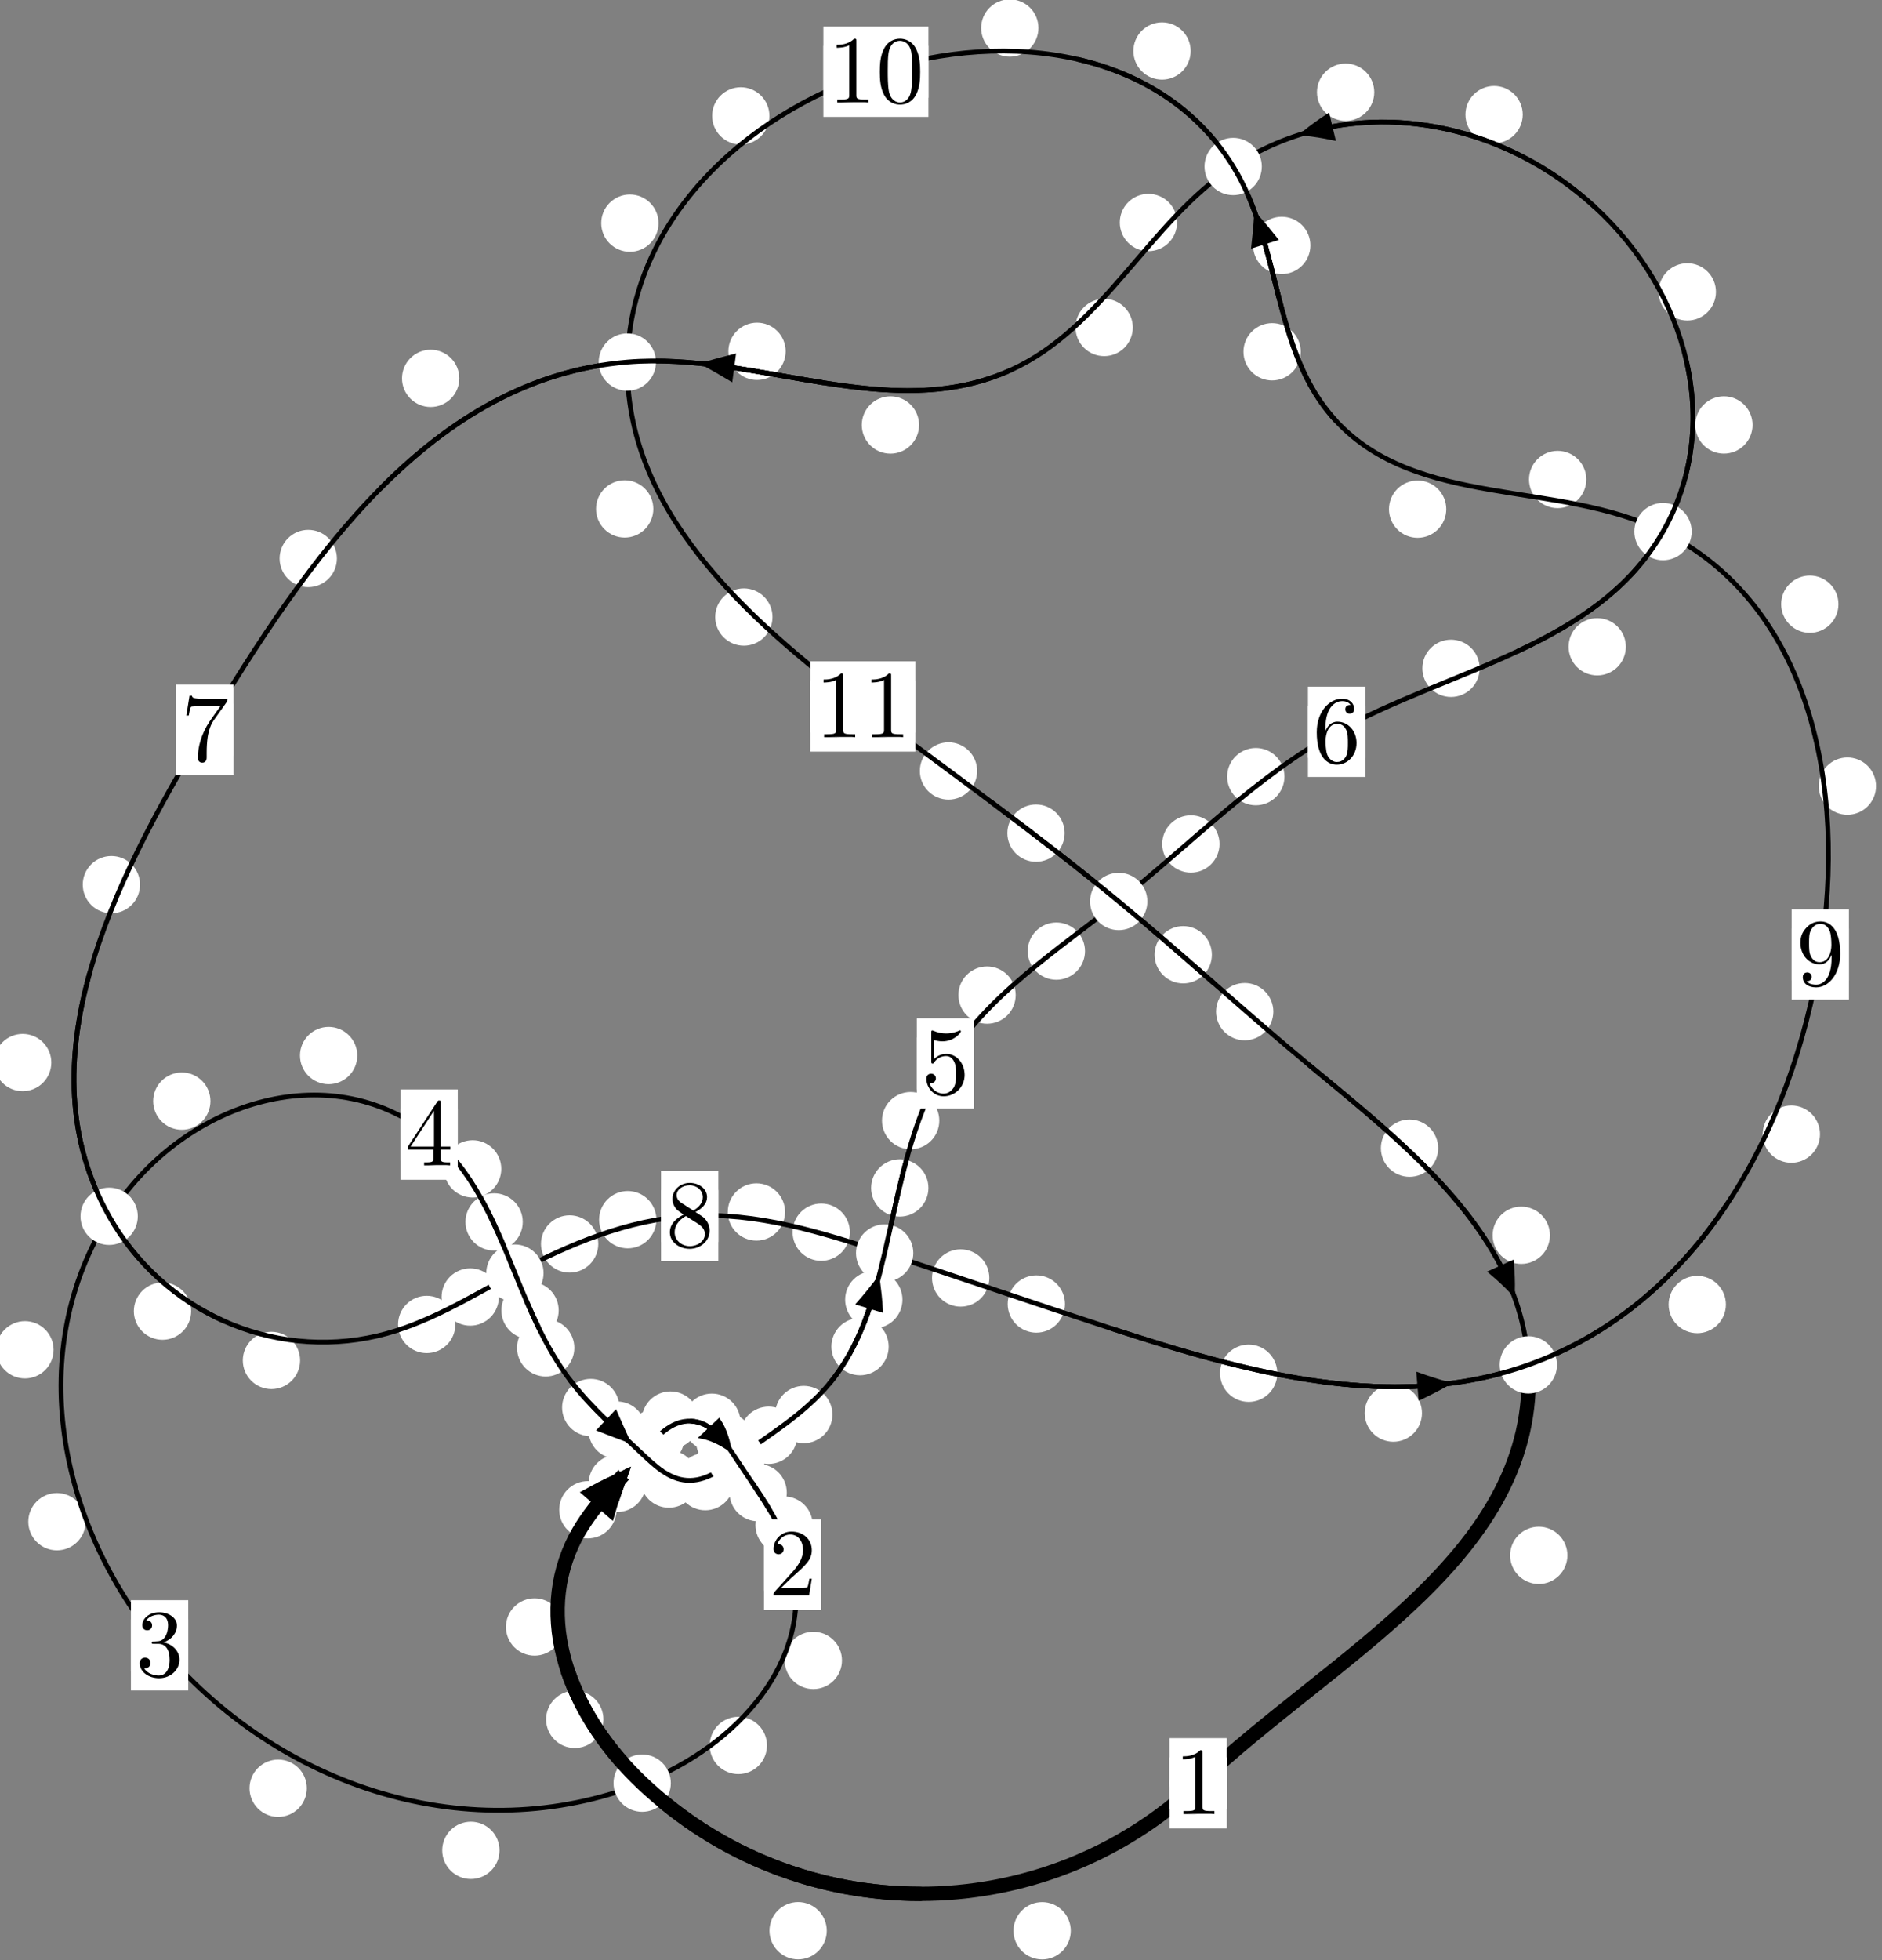 <?xml version="1.0"?>
<!-- Created by MetaPost 1.999 on 2021.07.06:0011 -->
<svg version="1.1" xmlns="http://www.w3.org/2000/svg" xmlns:xlink="http://www.w3.org/1999/xlink" width="196.356" height="204.451" viewBox="0 0 196.356 204.451">
<rect x="0" y="0" width="196.356" height="204.451" fill="#808080" stroke="none"/>
<!-- Original BoundingBox: -67.622223 -18.384003 128.733490 186.067337 -->
  <defs>
    <g transform="scale(0.01,0.01)" id="GLYPHcmr10_48">
      <path style="fill-rule: evenodd;" d="M460 -320C460 -400,455 -480,420 -554C374 -650,292 -666,250 -666C190 -666,117 -640,76 -547C44 -478,39 -400,39 -320C39 -245,43 -155,84 -79C127 2,200 22,249 22C303 22,379 1,423 -94C455 -163,460 -241,460 -320M249 -0C210 -0,151 -25,133 -121C122 -181,122 -273,122 -332C122 -396,122 -462,130 -516C149 -635,224 -644,249 -644C282 -644,348 -626,367 -527C377 -471,377 -395,377 -332C377 -257,377 -189,366 -125C351 -30,294 -0,249 -0"></path>
    </g>
    <g transform="scale(0.01,0.01)" id="GLYPHcmr10_49">
      <path style="fill-rule: evenodd;" d="M294 -640C294 -664,294 -666,271 -666C209 -602,121 -602,89 -602L89 -571C109 -571,168 -571,220 -597L220 -79C220 -43,217 -31,127 -31L95 -31L95 -0L257 -0L130 -3L217 -3L257 -3L297 -3L384 -3L419 -0L419 -31L387 -31C297 -31,294 -42,294 -79"></path>
    </g>
    <g transform="scale(0.01,0.01)" id="GLYPHcmr10_50">
      <path style="fill-rule: evenodd;" d="M127 -77L233 -180C389 -318,449 -372,449 -472C449 -586,359 -666,237 -666C124 -666,50 -574,50 -485C50 -429,100 -429,103 -429C120 -429,155 -441,155 -482C155 -508,137 -534,102 -534C94 -534,92 -534,89 -533C112 -598,166 -635,224 -635C315 -635,358 -554,358 -472C358 -392,308 -313,253 -251L61 -37C50 -26,50 -24,50 -0L421 -0L449 -174L424 -174C419 -144,412 -100,402 -85C395 -77,329 -77,307 -77"></path>
    </g>
    <g transform="scale(0.01,0.01)" id="GLYPHcmr10_51">
      <path style="fill-rule: evenodd;" d="M290 -352C372 -379,430 -449,430 -528C430 -610,342 -666,246 -666C145 -666,69 -606,69 -530C69 -497,91 -478,120 -478C151 -478,171 -500,171 -529C171 -579,124 -579,109 -579C140 -628,206 -641,242 -641C283 -641,338 -619,338 -529C338 -517,336 -459,310 -415C280 -367,246 -364,221 -363C213 -362,189 -360,182 -360C174 -359,167 -358,167 -348C167 -337,174 -337,191 -337L235 -337C317 -337,354 -269,354 -171C354 -35,285 -6,241 -6C198 -6,123 -23,88 -82C123 -77,154 -99,154 -137C154 -173,127 -193,98 -193C74 -193,42 -179,42 -135C42 -44,135 22,244 22C366 22,457 -69,457 -171C457 -253,394 -331,290 -352"></path>
    </g>
    <g transform="scale(0.01,0.01)" id="GLYPHcmr10_52">
      <path style="fill-rule: evenodd;" d="M294 -165L294 -78C294 -42,292 -31,218 -31L197 -31L197 -0L332 -0L238 -3L290 -3L332 -3L374 -3L427 -3L468 -0L468 -31L447 -31C373 -31,371 -42,371 -78L371 -165L471 -165L471 -196L371 -196L371 -651C371 -671,371 -677,355 -677C346 -677,343 -677,335 -665L28 -196L28 -165M300 -196L56 -196L300 -569"></path>
    </g>
    <g transform="scale(0.01,0.01)" id="GLYPHcmr10_53">
      <path style="fill-rule: evenodd;" d="M449 -201C449 -320,367 -420,259 -420C211 -420,168 -404,132 -369L132 -564C152 -558,185 -551,217 -551C340 -551,410 -642,410 -655C410 -661,407 -666,400 -666C399 -666,397 -666,392 -663C372 -654,323 -634,256 -634C216 -634,170 -641,123 -662C115 -665,113 -665,111 -665C101 -665,101 -657,101 -641L101 -345C101 -327,101 -319,115 -319C122 -319,124 -322,128 -328C139 -344,176 -398,257 -398C309 -398,334 -352,342 -334C358 -297,360 -258,360 -208C360 -173,360 -113,336 -71C312 -32,275 -6,229 -6C156 -6,99 -59,82 -118C85 -117,88 -116,99 -116C132 -116,149 -141,149 -165C149 -189,132 -214,99 -214C85 -214,50 -207,50 -161C50 -75,119 22,231 22C347 22,449 -74,449 -201"></path>
    </g>
    <g transform="scale(0.01,0.01)" id="GLYPHcmr10_54">
      <path style="fill-rule: evenodd;" d="M132 -328L132 -352C132 -605,256 -641,307 -641C331 -641,373 -635,395 -601C380 -601,340 -601,340 -556C340 -525,364 -510,386 -510C402 -510,432 -519,432 -558C432 -618,388 -666,305 -666C177 -666,42 -537,42 -316C42 -49,158 22,251 22C362 22,457 -72,457 -204C457 -331,368 -427,257 -427C189 -427,152 -376,132 -328M251 -6C188 -6,158 -66,152 -81C134 -128,134 -208,134 -226C134 -304,166 -404,256 -404C272 -404,318 -404,349 -342C367 -305,367 -254,367 -205C367 -157,367 -107,350 -71C320 -11,274 -6,251 -6"></path>
    </g>
    <g transform="scale(0.01,0.01)" id="GLYPHcmr10_55">
      <path style="fill-rule: evenodd;" d="M476 -609C485 -621,485 -623,485 -644L242 -644C120 -644,118 -657,114 -676L89 -676L56 -470L81 -470C84 -486,93 -549,106 -561C113 -567,191 -567,204 -567L411 -567C400 -551,321 -442,299 -409C209 -274,176 -135,176 -33C176 -23,176 22,222 22C268 22,268 -23,268 -33L268 -84C268 -139,271 -194,279 -248C283 -271,297 -357,341 -419"></path>
    </g>
    <g transform="scale(0.01,0.01)" id="GLYPHcmr10_56">
      <path style="fill-rule: evenodd;" d="M163 -457C117 -487,113 -521,113 -538C113 -599,178 -641,249 -641C322 -641,386 -589,386 -517C386 -460,347 -412,287 -377M309 -362C381 -399,430 -451,430 -517C430 -609,341 -666,250 -666C150 -666,69 -592,69 -499C69 -481,71 -436,113 -389C124 -377,161 -352,186 -335C128 -306,42 -250,42 -151C42 -45,144 22,249 22C362 22,457 -61,457 -168C457 -204,446 -249,408 -291C389 -312,373 -322,309 -362M209 -320L332 -242C360 -223,407 -193,407 -132C407 -58,332 -6,250 -6C164 -6,92 -68,92 -151C92 -209,124 -273,209 -320"></path>
    </g>
    <g transform="scale(0.01,0.01)" id="GLYPHcmr10_57">
      <path style="fill-rule: evenodd;" d="M367 -318L367 -286C367 -52,263 -6,205 -6C188 -6,134 -8,107 -42C151 -42,159 -71,159 -88C159 -119,135 -134,113 -134C97 -134,67 -125,67 -86C67 -19,121 22,206 22C335 22,457 -114,457 -329C457 -598,342 -666,253 -666C198 -666,149 -648,106 -603C65 -558,42 -516,42 -441C42 -316,130 -218,242 -218C303 -218,344 -260,367 -318M243 -241C227 -241,181 -241,150 -304C132 -341,132 -391,132 -440C132 -494,132 -541,153 -578C180 -628,218 -641,253 -641C299 -641,332 -607,349 -562C361 -530,365 -467,365 -421C365 -338,331 -241,243 -241"></path>
    </g>
  </defs>
  <path d="M111.718 201.395C111.718 200.603,111.403 199.842,110.842 199.282C110.282 198.721,109.522 198.407,108.729 198.407C107.936 198.407,107.176 198.721,106.616 199.282C106.055 199.842,105.74 200.603,105.74 201.395C105.74 202.188,106.055 202.948,106.616 203.509C107.176 204.069,107.936 204.384,108.729 204.384C109.522 204.384,110.282 204.069,110.842 203.509C111.403 202.948,111.718 202.188,111.718 201.395Z" style="fill: rgb(100%,100%,100%);stroke: none;"></path>
  <path d="M127.995 186.012C127.995 185.219,127.68 184.459,127.12 183.898C126.559 183.338,125.799 183.023,125.006 183.023C124.214 183.023,123.453 183.338,122.893 183.898C122.332 184.459,122.018 185.219,122.018 186.012C122.018 186.804,122.332 187.565,122.893 188.125C123.453 188.686,124.214 189,125.006 189C125.799 189,126.559 188.686,127.12 188.125C127.68 187.565,127.995 186.804,127.995 186.012Z" style="fill: rgb(100%,100%,100%);stroke: none;"></path>
  <path d="M62.955 179.347C62.955 178.554,62.64 177.794,62.079 177.234C61.519 176.673,60.759 176.358,59.966 176.358C59.173 176.358,58.413 176.673,57.853 177.234C57.292 177.794,56.977 178.554,56.977 179.347C56.977 180.14,57.292 180.9,57.853 181.46C58.413 182.021,59.173 182.336,59.966 182.336C60.759 182.336,61.519 182.021,62.079 181.46C62.64 180.9,62.955 180.14,62.955 179.347Z" style="fill: rgb(100%,100%,100%);stroke: none;"></path>
  <path d="M86.26 201.39C86.26 200.597,85.945 199.837,85.384 199.277C84.824 198.716,84.064 198.401,83.271 198.401C82.478 198.401,81.718 198.716,81.158 199.277C80.597 199.837,80.282 200.597,80.282 201.39C80.282 202.183,80.597 202.943,81.158 203.503C81.718 204.064,82.478 204.379,83.271 204.379C84.064 204.379,84.824 204.064,85.384 203.503C85.945 202.943,86.26 202.183,86.26 201.39Z" style="fill: rgb(100%,100%,100%);stroke: none;"></path>
  <path d="M64.323 157.482C64.323 156.689,64.008 155.929,63.447 155.368C62.887 154.808,62.127 154.493,61.334 154.493C60.541 154.493,59.781 154.808,59.221 155.368C58.66 155.929,58.345 156.689,58.345 157.482C58.345 158.274,58.66 159.035,59.221 159.595C59.781 160.156,60.541 160.47,61.334 160.47C62.127 160.47,62.887 160.156,63.447 159.595C64.008 159.035,64.323 158.274,64.323 157.482Z" style="fill: rgb(100%,100%,100%);stroke: none;"></path>
  <path d="M58.763 169.709C58.763 168.916,58.448 168.156,57.888 167.596C57.327 167.035,56.567 166.72,55.775 166.72C54.982 166.72,54.222 167.035,53.661 167.596C53.101 168.156,52.786 168.916,52.786 169.709C52.786 170.502,53.101 171.262,53.661 171.822C54.222 172.383,54.982 172.698,55.775 172.698C56.567 172.698,57.327 172.383,57.888 171.822C58.448 171.262,58.763 170.502,58.763 169.709Z" style="fill: rgb(100%,100%,100%);stroke: none;"></path>
  <path d="M71.4 149.972C71.4 149.179,71.085 148.419,70.524 147.858C69.964 147.298,69.204 146.983,68.411 146.983C67.618 146.983,66.858 147.298,66.298 147.858C65.737 148.419,65.422 149.179,65.422 149.972C65.422 150.764,65.737 151.524,66.298 152.085C66.858 152.645,67.618 152.96,68.411 152.96C69.204 152.96,69.964 152.645,70.524 152.085C71.085 151.524,71.4 150.764,71.4 149.972Z" style="fill: rgb(100%,100%,100%);stroke: none;"></path>
  <path d="M67.396 154.726C67.396 153.934,67.081 153.173,66.52 152.613C65.96 152.052,65.2 151.737,64.407 151.737C63.614 151.737,62.854 152.052,62.294 152.613C61.733 153.173,61.418 153.934,61.418 154.726C61.418 155.519,61.733 156.279,62.294 156.84C62.854 157.4,63.614 157.715,64.407 157.715C65.2 157.715,65.96 157.4,66.52 156.84C67.081 156.279,67.396 155.519,67.396 154.726Z" style="fill: rgb(100%,100%,100%);stroke: none;"></path>
  <path d="M77.259 148.351C77.259 147.559,76.944 146.799,76.383 146.238C75.823 145.678,75.062 145.363,74.27 145.363C73.477 145.363,72.717 145.678,72.156 146.238C71.596 146.799,71.281 147.559,71.281 148.351C71.281 149.144,71.596 149.904,72.156 150.465C72.717 151.025,73.477 151.34,74.27 151.34C75.062 151.34,75.823 151.025,76.383 150.465C76.944 149.904,77.259 149.144,77.259 148.351Z" style="fill: rgb(100%,100%,100%);stroke: none;"></path>
  <path d="M72.94 148.126C72.94 147.333,72.625 146.573,72.065 146.012C71.504 145.452,70.744 145.137,69.951 145.137C69.159 145.137,68.399 145.452,67.838 146.012C67.278 146.573,66.963 147.333,66.963 148.126C66.963 148.918,67.278 149.678,67.838 150.239C68.399 150.799,69.159 151.114,69.951 151.114C70.744 151.114,71.504 150.799,72.065 150.239C72.625 149.678,72.94 148.918,72.94 148.126Z" style="fill: rgb(100%,100%,100%);stroke: none;"></path>
  <path d="M82.089 155.698C82.089 154.905,81.774 154.145,81.214 153.584C80.653 153.024,79.893 152.709,79.1 152.709C78.308 152.709,77.547 153.024,76.987 153.584C76.426 154.145,76.112 154.905,76.112 155.698C76.112 156.49,76.426 157.251,76.987 157.811C77.547 158.372,78.308 158.686,79.1 158.686C79.893 158.686,80.653 158.372,81.214 157.811C81.774 157.251,82.089 156.49,82.089 155.698Z" style="fill: rgb(100%,100%,100%);stroke: none;"></path>
  <path d="M78.602 150.336C78.602 149.543,78.287 148.783,77.727 148.223C77.166 147.662,76.406 147.347,75.613 147.347C74.821 147.347,74.061 147.662,73.5 148.223C72.94 148.783,72.625 149.543,72.625 150.336C72.625 151.129,72.94 151.889,73.5 152.449C74.061 153.01,74.821 153.325,75.613 153.325C76.406 153.325,77.166 153.01,77.727 152.449C78.287 151.889,78.602 151.129,78.602 150.336Z" style="fill: rgb(100%,100%,100%);stroke: none;"></path>
  <path d="M87.846 173.196C87.846 172.404,87.531 171.643,86.971 171.083C86.41 170.522,85.65 170.208,84.857 170.208C84.065 170.208,83.304 170.522,82.744 171.083C82.183 171.643,81.869 172.404,81.869 173.196C81.869 173.989,82.183 174.749,82.744 175.31C83.304 175.87,84.065 176.185,84.857 176.185C85.65 176.185,86.41 175.87,86.971 175.31C87.531 174.749,87.846 173.989,87.846 173.196Z" style="fill: rgb(100%,100%,100%);stroke: none;"></path>
  <path d="M84.796 159.08C84.796 158.288,84.481 157.527,83.921 156.967C83.36 156.407,82.6 156.092,81.808 156.092C81.015 156.092,80.255 156.407,79.694 156.967C79.134 157.527,78.819 158.288,78.819 159.08C78.819 159.873,79.134 160.633,79.694 161.194C80.255 161.754,81.015 162.069,81.808 162.069C82.6 162.069,83.36 161.754,83.921 161.194C84.481 160.633,84.796 159.873,84.796 159.08Z" style="fill: rgb(100%,100%,100%);stroke: none;"></path>
  <path d="M52.117 193.009C52.117 192.216,51.802 191.456,51.241 190.895C50.681 190.335,49.921 190.02,49.128 190.02C48.335 190.02,47.575 190.335,47.014 190.895C46.454 191.456,46.139 192.216,46.139 193.009C46.139 193.801,46.454 194.561,47.014 195.122C47.575 195.682,48.335 195.997,49.128 195.997C49.921 195.997,50.681 195.682,51.241 195.122C51.802 194.561,52.117 193.801,52.117 193.009Z" style="fill: rgb(100%,100%,100%);stroke: none;"></path>
  <path d="M80.023 182.065C80.023 181.273,79.708 180.512,79.147 179.952C78.587 179.391,77.826 179.077,77.034 179.077C76.241 179.077,75.481 179.391,74.92 179.952C74.36 180.512,74.045 181.273,74.045 182.065C74.045 182.858,74.36 183.618,74.92 184.179C75.481 184.739,76.241 185.054,77.034 185.054C77.826 185.054,78.587 184.739,79.147 184.179C79.708 183.618,80.023 182.858,80.023 182.065Z" style="fill: rgb(100%,100%,100%);stroke: none;"></path>
  <path d="M8.932 158.727C8.932 157.934,8.617 157.174,8.056 156.614C7.496 156.053,6.736 155.738,5.943 155.738C5.15 155.738,4.39 156.053,3.83 156.614C3.269 157.174,2.954 157.934,2.954 158.727C2.954 159.52,3.269 160.28,3.83 160.84C4.39 161.401,5.15 161.716,5.943 161.716C6.736 161.716,7.496 161.401,8.056 160.84C8.617 160.28,8.932 159.52,8.932 158.727Z" style="fill: rgb(100%,100%,100%);stroke: none;"></path>
  <path d="M32.011 186.53C32.011 185.738,31.696 184.977,31.135 184.417C30.575 183.857,29.815 183.542,29.022 183.542C28.229 183.542,27.469 183.857,26.909 184.417C26.348 184.977,26.033 185.738,26.033 186.53C26.033 187.323,26.348 188.083,26.909 188.644C27.469 189.204,28.229 189.519,29.022 189.519C29.815 189.519,30.575 189.204,31.135 188.644C31.696 188.083,32.011 187.323,32.011 186.53Z" style="fill: rgb(100%,100%,100%);stroke: none;"></path>
  <path d="M21.957 114.858C21.957 114.065,21.642 113.305,21.082 112.745C20.521 112.184,19.761 111.869,18.968 111.869C18.176 111.869,17.415 112.184,16.855 112.745C16.294 113.305,15.98 114.065,15.98 114.858C15.98 115.651,16.294 116.411,16.855 116.971C17.415 117.532,18.176 117.847,18.968 117.847C19.761 117.847,20.521 117.532,21.082 116.971C21.642 116.411,21.957 115.651,21.957 114.858Z" style="fill: rgb(100%,100%,100%);stroke: none;"></path>
  <path d="M5.591 140.795C5.591 140.002,5.276 139.242,4.715 138.681C4.155 138.121,3.395 137.806,2.602 137.806C1.809 137.806,1.049 138.121,0.489 138.681C-0.072 139.242,-0.387 140.002,-0.387 140.795C-0.387 141.587,-0.072 142.347,0.489 142.908C1.049 143.468,1.809 143.783,2.602 143.783C3.395 143.783,4.155 143.468,4.715 142.908C5.276 142.347,5.591 141.587,5.591 140.795Z" style="fill: rgb(100%,100%,100%);stroke: none;"></path>
  <path d="M52.302 121.924C52.302 121.132,51.987 120.371,51.427 119.811C50.867 119.25,50.106 118.935,49.314 118.935C48.521 118.935,47.761 119.25,47.2 119.811C46.64 120.371,46.325 121.132,46.325 121.924C46.325 122.717,46.64 123.477,47.2 124.038C47.761 124.598,48.521 124.913,49.314 124.913C50.106 124.913,50.867 124.598,51.427 124.038C51.987 123.477,52.302 122.717,52.302 121.924Z" style="fill: rgb(100%,100%,100%);stroke: none;"></path>
  <path d="M37.276 110.104C37.276 109.311,36.961 108.551,36.4 107.991C35.84 107.43,35.079 107.115,34.287 107.115C33.494 107.115,32.734 107.43,32.173 107.991C31.613 108.551,31.298 109.311,31.298 110.104C31.298 110.897,31.613 111.657,32.173 112.217C32.734 112.778,33.494 113.093,34.287 113.093C35.079 113.093,35.84 112.778,36.4 112.217C36.961 111.657,37.276 110.897,37.276 110.104Z" style="fill: rgb(100%,100%,100%);stroke: none;"></path>
  <path d="M58.29 136.689C58.29 135.897,57.975 135.136,57.415 134.576C56.854 134.015,56.094 133.701,55.302 133.701C54.509 133.701,53.749 134.015,53.188 134.576C52.628 135.136,52.313 135.897,52.313 136.689C52.313 137.482,52.628 138.242,53.188 138.803C53.749 139.363,54.509 139.678,55.302 139.678C56.094 139.678,56.854 139.363,57.415 138.803C57.975 138.242,58.29 137.482,58.29 136.689Z" style="fill: rgb(100%,100%,100%);stroke: none;"></path>
  <path d="M54.541 127.458C54.541 126.665,54.226 125.905,53.665 125.345C53.105 124.784,52.345 124.469,51.552 124.469C50.759 124.469,49.999 124.784,49.439 125.345C48.878 125.905,48.563 126.665,48.563 127.458C48.563 128.251,48.878 129.011,49.439 129.571C49.999 130.132,50.759 130.447,51.552 130.447C52.345 130.447,53.105 130.132,53.665 129.571C54.226 129.011,54.541 128.251,54.541 127.458Z" style="fill: rgb(100%,100%,100%);stroke: none;"></path>
  <path d="M64.623 146.819C64.623 146.027,64.308 145.266,63.747 144.706C63.187 144.145,62.427 143.83,61.634 143.83C60.841 143.83,60.081 144.145,59.521 144.706C58.96 145.266,58.645 146.027,58.645 146.819C58.645 147.612,58.96 148.372,59.521 148.933C60.081 149.493,60.841 149.808,61.634 149.808C62.427 149.808,63.187 149.493,63.747 148.933C64.308 148.372,64.623 147.612,64.623 146.819Z" style="fill: rgb(100%,100%,100%);stroke: none;"></path>
  <path d="M59.921 140.593C59.921 139.801,59.606 139.041,59.046 138.48C58.485 137.92,57.725 137.605,56.933 137.605C56.14 137.605,55.38 137.92,54.819 138.48C54.259 139.041,53.944 139.801,53.944 140.593C53.944 141.386,54.259 142.146,54.819 142.707C55.38 143.267,56.14 143.582,56.933 143.582C57.725 143.582,58.485 143.267,59.046 142.707C59.606 142.146,59.921 141.386,59.921 140.593Z" style="fill: rgb(100%,100%,100%);stroke: none;"></path>
  <path d="M71.342 152.927C71.342 152.135,71.028 151.375,70.467 150.814C69.907 150.254,69.146 149.939,68.354 149.939C67.561 149.939,66.801 150.254,66.24 150.814C65.68 151.375,65.365 152.135,65.365 152.927C65.365 153.72,65.68 154.48,66.24 155.041C66.801 155.601,67.561 155.916,68.354 155.916C69.146 155.916,69.907 155.601,70.467 155.041C71.028 154.48,71.342 153.72,71.342 152.927Z" style="fill: rgb(100%,100%,100%);stroke: none;"></path>
  <path d="M67.374 149.174C67.374 148.382,67.06 147.622,66.499 147.061C65.939 146.501,65.178 146.186,64.386 146.186C63.593 146.186,62.833 146.501,62.272 147.061C61.712 147.622,61.397 148.382,61.397 149.174C61.397 149.967,61.712 150.727,62.272 151.288C62.833 151.848,63.593 152.163,64.386 152.163C65.178 152.163,65.939 151.848,66.499 151.288C67.06 150.727,67.374 149.967,67.374 149.174Z" style="fill: rgb(100%,100%,100%);stroke: none;"></path>
  <path d="M76.573 154.548C76.573 153.755,76.258 152.995,75.697 152.434C75.137 151.874,74.377 151.559,73.584 151.559C72.791 151.559,72.031 151.874,71.471 152.434C70.91 152.995,70.595 153.755,70.595 154.548C70.595 155.34,70.91 156.1,71.471 156.661C72.031 157.221,72.791 157.536,73.584 157.536C74.377 157.536,75.137 157.221,75.697 156.661C76.258 156.1,76.573 155.34,76.573 154.548Z" style="fill: rgb(100%,100%,100%);stroke: none;"></path>
  <path d="M72.776 154.282C72.776 153.489,72.461 152.729,71.901 152.169C71.34 151.608,70.58 151.293,69.788 151.293C68.995 151.293,68.235 151.608,67.674 152.169C67.114 152.729,66.799 153.489,66.799 154.282C66.799 155.075,67.114 155.835,67.674 156.395C68.235 156.956,68.995 157.271,69.788 157.271C70.58 157.271,71.34 156.956,71.901 156.395C72.461 155.835,72.776 155.075,72.776 154.282Z" style="fill: rgb(100%,100%,100%);stroke: none;"></path>
  <path d="M83.183 149.711C83.183 148.919,82.868 148.158,82.307 147.598C81.747 147.037,80.987 146.723,80.194 146.723C79.401 146.723,78.641 147.037,78.081 147.598C77.52 148.158,77.205 148.919,77.205 149.711C77.205 150.504,77.52 151.264,78.081 151.825C78.641 152.385,79.401 152.7,80.194 152.7C80.987 152.7,81.747 152.385,82.307 151.825C82.868 151.264,83.183 150.504,83.183 149.711Z" style="fill: rgb(100%,100%,100%);stroke: none;"></path>
  <path d="M78.224 153.31C78.224 152.518,77.909 151.758,77.349 151.197C76.788 150.637,76.028 150.322,75.235 150.322C74.443 150.322,73.682 150.637,73.122 151.197C72.562 151.758,72.247 152.518,72.247 153.31C72.247 154.103,72.562 154.863,73.122 155.424C73.682 155.984,74.443 156.299,75.235 156.299C76.028 156.299,76.788 155.984,77.349 155.424C77.909 154.863,78.224 154.103,78.224 153.31Z" style="fill: rgb(100%,100%,100%);stroke: none;"></path>
  <path d="M92.719 140.465C92.719 139.672,92.404 138.912,91.844 138.352C91.284 137.791,90.523 137.476,89.731 137.476C88.938 137.476,88.178 137.791,87.617 138.352C87.057 138.912,86.742 139.672,86.742 140.465C86.742 141.258,87.057 142.018,87.617 142.578C88.178 143.139,88.938 143.454,89.731 143.454C90.523 143.454,91.284 143.139,91.844 142.578C92.404 142.018,92.719 141.258,92.719 140.465Z" style="fill: rgb(100%,100%,100%);stroke: none;"></path>
  <path d="M86.85 147.547C86.85 146.754,86.535 145.994,85.974 145.434C85.414 144.873,84.654 144.558,83.861 144.558C83.068 144.558,82.308 144.873,81.748 145.434C81.187 145.994,80.872 146.754,80.872 147.547C80.872 148.34,81.187 149.1,81.748 149.66C82.308 150.221,83.068 150.536,83.861 150.536C84.654 150.536,85.414 150.221,85.974 149.66C86.535 149.1,86.85 148.34,86.85 147.547Z" style="fill: rgb(100%,100%,100%);stroke: none;"></path>
  <path d="M96.865 123.913C96.865 123.12,96.55 122.36,95.99 121.8C95.429 121.239,94.669 120.924,93.877 120.924C93.084 120.924,92.324 121.239,91.763 121.8C91.203 122.36,90.888 123.12,90.888 123.913C90.888 124.706,91.203 125.466,91.763 126.026C92.324 126.587,93.084 126.902,93.877 126.902C94.669 126.902,95.429 126.587,95.99 126.026C96.55 125.466,96.865 124.706,96.865 123.913Z" style="fill: rgb(100%,100%,100%);stroke: none;"></path>
  <path d="M94.155 135.566C94.155 134.773,93.84 134.013,93.28 133.453C92.719 132.892,91.959 132.577,91.166 132.577C90.374 132.577,89.613 132.892,89.053 133.453C88.492 134.013,88.178 134.773,88.178 135.566C88.178 136.359,88.492 137.119,89.053 137.679C89.613 138.24,90.374 138.555,91.166 138.555C91.959 138.555,92.719 138.24,93.28 137.679C93.84 137.119,94.155 136.359,94.155 135.566Z" style="fill: rgb(100%,100%,100%);stroke: none;"></path>
  <path d="M105.971 103.798C105.971 103.006,105.656 102.246,105.096 101.685C104.535 101.125,103.775 100.81,102.982 100.81C102.19 100.81,101.43 101.125,100.869 101.685C100.309 102.246,99.994 103.006,99.994 103.798C99.994 104.591,100.309 105.351,100.869 105.912C101.43 106.472,102.19 106.787,102.982 106.787C103.775 106.787,104.535 106.472,105.096 105.912C105.656 105.351,105.971 104.591,105.971 103.798Z" style="fill: rgb(100%,100%,100%);stroke: none;"></path>
  <path d="M98 116.892C98 116.1,97.685 115.34,97.125 114.779C96.564 114.219,95.804 113.904,95.011 113.904C94.219 113.904,93.458 114.219,92.898 114.779C92.337 115.34,92.023 116.1,92.023 116.892C92.023 117.685,92.337 118.445,92.898 119.006C93.458 119.566,94.219 119.881,95.011 119.881C95.804 119.881,96.564 119.566,97.125 119.006C97.685 118.445,98 117.685,98 116.892Z" style="fill: rgb(100%,100%,100%);stroke: none;"></path>
  <path d="M127.237 88.034C127.237 87.241,126.922 86.481,126.361 85.92C125.801 85.36,125.041 85.045,124.248 85.045C123.455 85.045,122.695 85.36,122.135 85.92C121.574 86.481,121.259 87.241,121.259 88.034C121.259 88.826,121.574 89.586,122.135 90.147C122.695 90.707,123.455 91.022,124.248 91.022C125.041 91.022,125.801 90.707,126.361 90.147C126.922 89.586,127.237 88.826,127.237 88.034Z" style="fill: rgb(100%,100%,100%);stroke: none;"></path>
  <path d="M113.202 99.211C113.202 98.419,112.887 97.659,112.326 97.098C111.766 96.538,111.006 96.223,110.213 96.223C109.42 96.223,108.66 96.538,108.1 97.098C107.539 97.659,107.224 98.419,107.224 99.211C107.224 100.004,107.539 100.764,108.1 101.325C108.66 101.885,109.42 102.2,110.213 102.2C111.006 102.2,111.766 101.885,112.326 101.325C112.887 100.764,113.202 100.004,113.202 99.211Z" style="fill: rgb(100%,100%,100%);stroke: none;"></path>
  <path d="M154.377 69.713C154.377 68.92,154.062 68.16,153.502 67.6C152.941 67.039,152.181 66.724,151.388 66.724C150.596 66.724,149.835 67.039,149.275 67.6C148.714 68.16,148.4 68.92,148.4 69.713C148.4 70.506,148.714 71.266,149.275 71.826C149.835 72.387,150.596 72.702,151.388 72.702C152.181 72.702,152.941 72.387,153.502 71.826C154.062 71.266,154.377 70.506,154.377 69.713Z" style="fill: rgb(100%,100%,100%);stroke: none;"></path>
  <path d="M134.012 81.01C134.012 80.217,133.697 79.457,133.137 78.896C132.576 78.336,131.816 78.021,131.024 78.021C130.231 78.021,129.471 78.336,128.91 78.896C128.35 79.457,128.035 80.217,128.035 81.01C128.035 81.802,128.35 82.562,128.91 83.123C129.471 83.683,130.231 83.998,131.024 83.998C131.816 83.998,132.576 83.683,133.137 83.123C133.697 82.562,134.012 81.802,134.012 81.01Z" style="fill: rgb(100%,100%,100%);stroke: none;"></path>
  <path d="M182.85 44.327C182.85 43.534,182.535 42.774,181.975 42.214C181.414 41.653,180.654 41.338,179.861 41.338C179.069 41.338,178.308 41.653,177.748 42.214C177.188 42.774,176.873 43.534,176.873 44.327C176.873 45.12,177.188 45.88,177.748 46.44C178.308 47.001,179.069 47.316,179.861 47.316C180.654 47.316,181.414 47.001,181.975 46.44C182.535 45.88,182.85 45.12,182.85 44.327Z" style="fill: rgb(100%,100%,100%);stroke: none;"></path>
  <path d="M169.633 67.466C169.633 66.673,169.318 65.913,168.758 65.352C168.197 64.792,167.437 64.477,166.644 64.477C165.852 64.477,165.091 64.792,164.531 65.352C163.97 65.913,163.656 66.673,163.656 67.466C163.656 68.258,163.97 69.018,164.531 69.579C165.091 70.139,165.852 70.454,166.644 70.454C167.437 70.454,168.197 70.139,168.758 69.579C169.318 69.018,169.633 68.258,169.633 67.466Z" style="fill: rgb(100%,100%,100%);stroke: none;"></path>
  <path d="M158.872 11.957C158.872 11.164,158.557 10.404,157.996 9.843C157.436 9.283,156.676 8.968,155.883 8.968C155.09 8.968,154.33 9.283,153.77 9.843C153.209 10.404,152.894 11.164,152.894 11.957C152.894 12.749,153.209 13.51,153.77 14.07C154.33 14.63,155.09 14.945,155.883 14.945C156.676 14.945,157.436 14.63,157.996 14.07C158.557 13.51,158.872 12.749,158.872 11.957Z" style="fill: rgb(100%,100%,100%);stroke: none;"></path>
  <path d="M179.032 30.444C179.032 29.652,178.717 28.892,178.156 28.331C177.596 27.771,176.836 27.456,176.043 27.456C175.25 27.456,174.49 27.771,173.93 28.331C173.369 28.892,173.054 29.652,173.054 30.444C173.054 31.237,173.369 31.997,173.93 32.558C174.49 33.118,175.25 33.433,176.043 33.433C176.836 33.433,177.596 33.118,178.156 32.558C178.717 31.997,179.032 31.237,179.032 30.444Z" style="fill: rgb(100%,100%,100%);stroke: none;"></path>
  <path d="M122.808 23.211C122.808 22.418,122.493 21.658,121.933 21.097C121.372 20.537,120.612 20.222,119.819 20.222C119.027 20.222,118.267 20.537,117.706 21.097C117.146 21.658,116.831 22.418,116.831 23.211C116.831 24.003,117.146 24.763,117.706 25.324C118.267 25.884,119.027 26.199,119.819 26.199C120.612 26.199,121.372 25.884,121.933 25.324C122.493 24.763,122.808 24.003,122.808 23.211Z" style="fill: rgb(100%,100%,100%);stroke: none;"></path>
  <path d="M143.381 9.619C143.381 8.826,143.066 8.066,142.506 7.505C141.945 6.945,141.185 6.63,140.392 6.63C139.6 6.63,138.84 6.945,138.279 7.505C137.719 8.066,137.404 8.826,137.404 9.619C137.404 10.411,137.719 11.172,138.279 11.732C138.84 12.293,139.6 12.608,140.392 12.608C141.185 12.608,141.945 12.293,142.506 11.732C143.066 11.172,143.381 10.411,143.381 9.619Z" style="fill: rgb(100%,100%,100%);stroke: none;"></path>
  <path d="M95.891 44.329C95.891 43.537,95.576 42.776,95.015 42.216C94.455 41.655,93.695 41.341,92.902 41.341C92.109 41.341,91.349 41.655,90.789 42.216C90.228 42.776,89.913 43.537,89.913 44.329C89.913 45.122,90.228 45.882,90.789 46.443C91.349 47.003,92.109 47.318,92.902 47.318C93.695 47.318,94.455 47.003,95.015 46.443C95.576 45.882,95.891 45.122,95.891 44.329Z" style="fill: rgb(100%,100%,100%);stroke: none;"></path>
  <path d="M118.19 34.158C118.19 33.365,117.875 32.605,117.315 32.044C116.754 31.484,115.994 31.169,115.201 31.169C114.409 31.169,113.648 31.484,113.088 32.044C112.527 32.605,112.213 33.365,112.213 34.158C112.213 34.95,112.527 35.71,113.088 36.271C113.648 36.831,114.409 37.146,115.201 37.146C115.994 37.146,116.754 36.831,117.315 36.271C117.875 35.71,118.19 34.95,118.19 34.158Z" style="fill: rgb(100%,100%,100%);stroke: none;"></path>
  <path d="M47.921 39.467C47.921 38.674,47.606 37.914,47.045 37.353C46.485 36.793,45.725 36.478,44.932 36.478C44.139 36.478,43.379 36.793,42.819 37.353C42.258 37.914,41.943 38.674,41.943 39.467C41.943 40.259,42.258 41.02,42.819 41.58C43.379 42.141,44.139 42.455,44.932 42.455C45.725 42.455,46.485 42.141,47.045 41.58C47.606 41.02,47.921 40.259,47.921 39.467Z" style="fill: rgb(100%,100%,100%);stroke: none;"></path>
  <path d="M81.972 36.646C81.972 35.853,81.657 35.093,81.096 34.532C80.536 33.972,79.776 33.657,78.983 33.657C78.19 33.657,77.43 33.972,76.87 34.532C76.309 35.093,75.994 35.853,75.994 36.646C75.994 37.438,76.309 38.199,76.87 38.759C77.43 39.32,78.19 39.635,78.983 39.635C79.776 39.635,80.536 39.32,81.096 38.759C81.657 38.199,81.972 37.438,81.972 36.646Z" style="fill: rgb(100%,100%,100%);stroke: none;"></path>
  <path d="M14.612 92.277C14.612 91.484,14.297 90.724,13.736 90.163C13.176 89.603,12.416 89.288,11.623 89.288C10.83 89.288,10.07 89.603,9.51 90.163C8.949 90.724,8.634 91.484,8.634 92.277C8.634 93.069,8.949 93.83,9.51 94.39C10.07 94.951,10.83 95.265,11.623 95.265C12.416 95.265,13.176 94.951,13.736 94.39C14.297 93.83,14.612 93.069,14.612 92.277Z" style="fill: rgb(100%,100%,100%);stroke: none;"></path>
  <path d="M35.149 58.256C35.149 57.464,34.834 56.703,34.273 56.143C33.713 55.582,32.953 55.267,32.16 55.267C31.367 55.267,30.607 55.582,30.047 56.143C29.486 56.703,29.171 57.464,29.171 58.256C29.171 59.049,29.486 59.809,30.047 60.37C30.607 60.93,31.367 61.245,32.16 61.245C32.953 61.245,33.713 60.93,34.273 60.37C34.834 59.809,35.149 59.049,35.149 58.256Z" style="fill: rgb(100%,100%,100%);stroke: none;"></path>
  <path d="M19.943 136.764C19.943 135.972,19.628 135.212,19.067 134.651C18.507 134.091,17.747 133.776,16.954 133.776C16.161 133.776,15.401 134.091,14.841 134.651C14.28 135.212,13.965 135.972,13.965 136.764C13.965 137.557,14.28 138.317,14.841 138.878C15.401 139.438,16.161 139.753,16.954 139.753C17.747 139.753,18.507 139.438,19.067 138.878C19.628 138.317,19.943 137.557,19.943 136.764Z" style="fill: rgb(100%,100%,100%);stroke: none;"></path>
  <path d="M5.355 110.834C5.355 110.041,5.04 109.281,4.48 108.721C3.919 108.16,3.159 107.845,2.367 107.845C1.574 107.845,0.814 108.16,0.253 108.721C-0.307 109.281,-0.622 110.041,-0.622 110.834C-0.622 111.627,-0.307 112.387,0.253 112.947C0.814 113.508,1.574 113.823,2.367 113.823C3.159 113.823,3.919 113.508,4.48 112.947C5.04 112.387,5.355 111.627,5.355 110.834Z" style="fill: rgb(100%,100%,100%);stroke: none;"></path>
  <path d="M47.51 138.152C47.51 137.36,47.195 136.599,46.634 136.039C46.074 135.478,45.314 135.163,44.521 135.163C43.728 135.163,42.968 135.478,42.408 136.039C41.847 136.599,41.532 137.36,41.532 138.152C41.532 138.945,41.847 139.705,42.408 140.266C42.968 140.826,43.728 141.141,44.521 141.141C45.314 141.141,46.074 140.826,46.634 140.266C47.195 139.705,47.51 138.945,47.51 138.152Z" style="fill: rgb(100%,100%,100%);stroke: none;"></path>
  <path d="M31.31 141.905C31.31 141.112,30.996 140.352,30.435 139.792C29.875 139.231,29.114 138.916,28.322 138.916C27.529 138.916,26.769 139.231,26.208 139.792C25.648 140.352,25.333 141.112,25.333 141.905C25.333 142.698,25.648 143.458,26.208 144.018C26.769 144.579,27.529 144.894,28.322 144.894C29.114 144.894,29.875 144.579,30.435 144.018C30.996 143.458,31.31 142.698,31.31 141.905Z" style="fill: rgb(100%,100%,100%);stroke: none;"></path>
  <path d="M62.419 129.757C62.419 128.964,62.104 128.204,61.544 127.643C60.983 127.083,60.223 126.768,59.43 126.768C58.638 126.768,57.878 127.083,57.317 127.643C56.757 128.204,56.442 128.964,56.442 129.757C56.442 130.549,56.757 131.309,57.317 131.87C57.878 132.43,58.638 132.745,59.43 132.745C60.223 132.745,60.983 132.43,61.544 131.87C62.104 131.309,62.419 130.549,62.419 129.757Z" style="fill: rgb(100%,100%,100%);stroke: none;"></path>
  <path d="M52.049 135.289C52.049 134.496,51.734 133.736,51.174 133.176C50.613 132.615,49.853 132.3,49.061 132.3C48.268 132.3,47.508 132.615,46.947 133.176C46.387 133.736,46.072 134.496,46.072 135.289C46.072 136.082,46.387 136.842,46.947 137.402C47.508 137.963,48.268 138.278,49.061 138.278C49.853 138.278,50.613 137.963,51.174 137.402C51.734 136.842,52.049 136.082,52.049 135.289Z" style="fill: rgb(100%,100%,100%);stroke: none;"></path>
  <path d="M81.91 126.419C81.91 125.626,81.595 124.866,81.034 124.306C80.474 123.745,79.714 123.43,78.921 123.43C78.128 123.43,77.368 123.745,76.808 124.306C76.247 124.866,75.932 125.626,75.932 126.419C75.932 127.212,76.247 127.972,76.808 128.532C77.368 129.093,78.128 129.408,78.921 129.408C79.714 129.408,80.474 129.093,81.034 128.532C81.595 127.972,81.91 127.212,81.91 126.419Z" style="fill: rgb(100%,100%,100%);stroke: none;"></path>
  <path d="M68.482 127.223C68.482 126.43,68.167 125.67,67.607 125.109C67.046 124.549,66.286 124.234,65.493 124.234C64.701 124.234,63.941 124.549,63.38 125.109C62.82 125.67,62.505 126.43,62.505 127.223C62.505 128.015,62.82 128.776,63.38 129.336C63.941 129.897,64.701 130.212,65.493 130.212C66.286 130.212,67.046 129.897,67.607 129.336C68.167 128.776,68.482 128.015,68.482 127.223Z" style="fill: rgb(100%,100%,100%);stroke: none;"></path>
  <path d="M103.218 133.305C103.218 132.512,102.903 131.752,102.343 131.192C101.782 130.631,101.022 130.316,100.229 130.316C99.437 130.316,98.677 130.631,98.116 131.192C97.556 131.752,97.241 132.512,97.241 133.305C97.241 134.098,97.556 134.858,98.116 135.419C98.677 135.979,99.437 136.294,100.229 136.294C101.022 136.294,101.782 135.979,102.343 135.419C102.903 134.858,103.218 134.098,103.218 133.305Z" style="fill: rgb(100%,100%,100%);stroke: none;"></path>
  <path d="M88.672 128.528C88.672 127.736,88.357 126.975,87.796 126.415C87.236 125.854,86.476 125.54,85.683 125.54C84.89 125.54,84.13 125.854,83.57 126.415C83.009 126.975,82.694 127.736,82.694 128.528C82.694 129.321,83.009 130.081,83.57 130.642C84.13 131.202,84.89 131.517,85.683 131.517C86.476 131.517,87.236 131.202,87.796 130.642C88.357 130.081,88.672 129.321,88.672 128.528Z" style="fill: rgb(100%,100%,100%);stroke: none;"></path>
  <path d="M133.268 143.241C133.268 142.448,132.953 141.688,132.392 141.128C131.832 140.567,131.072 140.252,130.279 140.252C129.486 140.252,128.726 140.567,128.166 141.128C127.605 141.688,127.29 142.448,127.29 143.241C127.29 144.034,127.605 144.794,128.166 145.354C128.726 145.915,129.486 146.23,130.279 146.23C131.072 146.23,131.832 145.915,132.392 145.354C132.953 144.794,133.268 144.034,133.268 143.241Z" style="fill: rgb(100%,100%,100%);stroke: none;"></path>
  <path d="M111.113 136.02C111.113 135.227,110.798 134.467,110.238 133.906C109.677 133.346,108.917 133.031,108.125 133.031C107.332 133.031,106.572 133.346,106.011 133.906C105.451 134.467,105.136 135.227,105.136 136.02C105.136 136.812,105.451 137.572,106.011 138.133C106.572 138.693,107.332 139.008,108.125 139.008C108.917 139.008,109.677 138.693,110.238 138.133C110.798 137.572,111.113 136.812,111.113 136.02Z" style="fill: rgb(100%,100%,100%);stroke: none;"></path>
  <path d="M180.069 136.074C180.069 135.282,179.754 134.521,179.193 133.961C178.633 133.4,177.873 133.086,177.08 133.086C176.287 133.086,175.527 133.4,174.967 133.961C174.406 134.521,174.091 135.282,174.091 136.074C174.091 136.867,174.406 137.627,174.967 138.188C175.527 138.748,176.287 139.063,177.08 139.063C177.873 139.063,178.633 138.748,179.193 138.188C179.754 137.627,180.069 136.867,180.069 136.074Z" style="fill: rgb(100%,100%,100%);stroke: none;"></path>
  <path d="M148.359 147.398C148.359 146.605,148.044 145.845,147.484 145.285C146.923 144.724,146.163 144.409,145.37 144.409C144.578 144.409,143.818 144.724,143.257 145.285C142.697 145.845,142.382 146.605,142.382 147.398C142.382 148.191,142.697 148.951,143.257 149.511C143.818 150.072,144.578 150.387,145.37 150.387C146.163 150.387,146.923 150.072,147.484 149.511C148.044 148.951,148.359 148.191,148.359 147.398Z" style="fill: rgb(100%,100%,100%);stroke: none;"></path>
  <path d="M195.733 81.998C195.733 81.205,195.419 80.445,194.858 79.885C194.298 79.324,193.537 79.009,192.745 79.009C191.952 79.009,191.192 79.324,190.631 79.885C190.071 80.445,189.756 81.205,189.756 81.998C189.756 82.791,190.071 83.551,190.631 84.111C191.192 84.672,191.952 84.987,192.745 84.987C193.537 84.987,194.298 84.672,194.858 84.111C195.419 83.551,195.733 82.791,195.733 81.998Z" style="fill: rgb(100%,100%,100%);stroke: none;"></path>
  <path d="M189.886 118.303C189.886 117.51,189.571 116.75,189.011 116.19C188.45 115.629,187.69 115.314,186.898 115.314C186.105 115.314,185.345 115.629,184.784 116.19C184.224 116.75,183.909 117.51,183.909 118.303C183.909 119.096,184.224 119.856,184.784 120.416C185.345 120.977,186.105 121.292,186.898 121.292C187.69 121.292,188.45 120.977,189.011 120.416C189.571 119.856,189.886 119.096,189.886 118.303Z" style="fill: rgb(100%,100%,100%);stroke: none;"></path>
  <path d="M165.506 50.013C165.506 49.221,165.191 48.46,164.63 47.9C164.07 47.339,163.31 47.025,162.517 47.025C161.724 47.025,160.964 47.339,160.404 47.9C159.843 48.46,159.528 49.221,159.528 50.013C159.528 50.806,159.843 51.566,160.404 52.127C160.964 52.687,161.724 53.002,162.517 53.002C163.31 53.002,164.07 52.687,164.63 52.127C165.191 51.566,165.506 50.806,165.506 50.013Z" style="fill: rgb(100%,100%,100%);stroke: none;"></path>
  <path d="M191.812 63.024C191.812 62.231,191.497 61.471,190.936 60.911C190.376 60.35,189.616 60.035,188.823 60.035C188.03 60.035,187.27 60.35,186.71 60.911C186.149 61.471,185.834 62.231,185.834 63.024C185.834 63.817,186.149 64.577,186.71 65.137C187.27 65.698,188.03 66.013,188.823 66.013C189.616 66.013,190.376 65.698,190.936 65.137C191.497 64.577,191.812 63.817,191.812 63.024Z" style="fill: rgb(100%,100%,100%);stroke: none;"></path>
  <path d="M135.713 36.694C135.713 35.901,135.398 35.141,134.838 34.581C134.277 34.02,133.517 33.705,132.724 33.705C131.932 33.705,131.171 34.02,130.611 34.581C130.05 35.141,129.736 35.901,129.736 36.694C129.736 37.487,130.05 38.247,130.611 38.807C131.171 39.368,131.932 39.683,132.724 39.683C133.517 39.683,134.277 39.368,134.838 38.807C135.398 38.247,135.713 37.487,135.713 36.694Z" style="fill: rgb(100%,100%,100%);stroke: none;"></path>
  <path d="M150.893 53.111C150.893 52.319,150.578 51.558,150.018 50.998C149.457 50.438,148.697 50.123,147.905 50.123C147.112 50.123,146.352 50.438,145.791 50.998C145.231 51.558,144.916 52.319,144.916 53.111C144.916 53.904,145.231 54.664,145.791 55.225C146.352 55.785,147.112 56.1,147.905 56.1C148.697 56.1,149.457 55.785,150.018 55.225C150.578 54.664,150.893 53.904,150.893 53.111Z" style="fill: rgb(100%,100%,100%);stroke: none;"></path>
  <path d="M124.227 5.321C124.227 4.529,123.912 3.769,123.352 3.208C122.791 2.648,122.031 2.333,121.239 2.333C120.446 2.333,119.686 2.648,119.125 3.208C118.565 3.769,118.25 4.529,118.25 5.321C118.25 6.114,118.565 6.874,119.125 7.435C119.686 7.995,120.446 8.31,121.239 8.31C122.031 8.31,122.791 7.995,123.352 7.435C123.912 6.874,124.227 6.114,124.227 5.321Z" style="fill: rgb(100%,100%,100%);stroke: none;"></path>
  <path d="M136.719 25.598C136.719 24.805,136.404 24.045,135.843 23.484C135.283 22.924,134.523 22.609,133.73 22.609C132.937 22.609,132.177 22.924,131.617 23.484C131.056 24.045,130.741 24.805,130.741 25.598C130.741 26.39,131.056 27.15,131.617 27.711C132.177 28.271,132.937 28.586,133.73 28.586C134.523 28.586,135.283 28.271,135.843 27.711C136.404 27.15,136.719 26.39,136.719 25.598Z" style="fill: rgb(100%,100%,100%);stroke: none;"></path>
  <path d="M80.276 12.09C80.276 11.297,79.961 10.537,79.4 9.977C78.84 9.416,78.08 9.101,77.287 9.101C76.494 9.101,75.734 9.416,75.174 9.977C74.613 10.537,74.298 11.297,74.298 12.09C74.298 12.883,74.613 13.643,75.174 14.203C75.734 14.764,76.494 15.079,77.287 15.079C78.08 15.079,78.84 14.764,79.4 14.203C79.961 13.643,80.276 12.883,80.276 12.09Z" style="fill: rgb(100%,100%,100%);stroke: none;"></path>
  <path d="M108.344 2.921C108.344 2.129,108.029 1.369,107.468 0.808C106.908 0.248,106.148 -0.067,105.355 -0.067C104.562 -0.067,103.802 0.248,103.242 0.808C102.681 1.369,102.366 2.129,102.366 2.921C102.366 3.714,102.681 4.474,103.242 5.035C103.802 5.595,104.562 5.91,105.355 5.91C106.148 5.91,106.908 5.595,107.468 5.035C108.029 4.474,108.344 3.714,108.344 2.921Z" style="fill: rgb(100%,100%,100%);stroke: none;"></path>
  <path d="M68.163 53.085C68.163 52.293,67.848 51.533,67.287 50.972C66.727 50.412,65.967 50.097,65.174 50.097C64.381 50.097,63.621 50.412,63.061 50.972C62.5 51.533,62.185 52.293,62.185 53.085C62.185 53.878,62.5 54.638,63.061 55.199C63.621 55.759,64.381 56.074,65.174 56.074C65.967 56.074,66.727 55.759,67.287 55.199C67.848 54.638,68.163 53.878,68.163 53.085Z" style="fill: rgb(100%,100%,100%);stroke: none;"></path>
  <path d="M68.705 23.277C68.705 22.484,68.39 21.724,67.829 21.164C67.269 20.603,66.509 20.288,65.716 20.288C64.923 20.288,64.163 20.603,63.603 21.164C63.042 21.724,62.727 22.484,62.727 23.277C62.727 24.07,63.042 24.83,63.603 25.39C64.163 25.951,64.923 26.266,65.716 26.266C66.509 26.266,67.269 25.951,67.829 25.39C68.39 24.83,68.705 24.07,68.705 23.277Z" style="fill: rgb(100%,100%,100%);stroke: none;"></path>
  <path d="M101.949 80.417C101.949 79.624,101.635 78.864,101.074 78.304C100.514 77.743,99.753 77.428,98.961 77.428C98.168 77.428,97.408 77.743,96.847 78.304C96.287 78.864,95.972 79.624,95.972 80.417C95.972 81.21,96.287 81.97,96.847 82.53C97.408 83.091,98.168 83.406,98.961 83.406C99.753 83.406,100.514 83.091,101.074 82.53C101.635 81.97,101.949 81.21,101.949 80.417Z" style="fill: rgb(100%,100%,100%);stroke: none;"></path>
  <path d="M80.597 64.363C80.597 63.57,80.282 62.81,79.722 62.25C79.161 61.689,78.401 61.374,77.608 61.374C76.816 61.374,76.056 61.689,75.495 62.25C74.935 62.81,74.62 63.57,74.62 64.363C74.62 65.156,74.935 65.916,75.495 66.477C76.056 67.037,76.816 67.352,77.608 67.352C78.401 67.352,79.161 67.037,79.722 66.477C80.282 65.916,80.597 65.156,80.597 64.363Z" style="fill: rgb(100%,100%,100%);stroke: none;"></path>
  <path d="M126.44 99.589C126.44 98.796,126.125 98.036,125.564 97.476C125.004 96.915,124.244 96.6,123.451 96.6C122.658 96.6,121.898 96.915,121.338 97.476C120.777 98.036,120.462 98.796,120.462 99.589C120.462 100.382,120.777 101.142,121.338 101.702C121.898 102.263,122.658 102.578,123.451 102.578C124.244 102.578,125.004 102.263,125.564 101.702C126.125 101.142,126.44 100.382,126.44 99.589Z" style="fill: rgb(100%,100%,100%);stroke: none;"></path>
  <path d="M111.078 86.904C111.078 86.111,110.763 85.351,110.203 84.791C109.642 84.23,108.882 83.915,108.089 83.915C107.297 83.915,106.537 84.23,105.976 84.791C105.416 85.351,105.101 86.111,105.101 86.904C105.101 87.697,105.416 88.457,105.976 89.017C106.537 89.578,107.297 89.893,108.089 89.893C108.882 89.893,109.642 89.578,110.203 89.017C110.763 88.457,111.078 87.697,111.078 86.904Z" style="fill: rgb(100%,100%,100%);stroke: none;"></path>
  <path d="M150.049 119.766C150.049 118.973,149.734 118.213,149.174 117.652C148.613 117.092,147.853 116.777,147.06 116.777C146.268 116.777,145.507 117.092,144.947 117.652C144.386 118.213,144.072 118.973,144.072 119.766C144.072 120.558,144.386 121.318,144.947 121.879C145.507 122.439,146.268 122.754,147.06 122.754C147.853 122.754,148.613 122.439,149.174 121.879C149.734 121.318,150.049 120.558,150.049 119.766Z" style="fill: rgb(100%,100%,100%);stroke: none;"></path>
  <path d="M132.852 105.524C132.852 104.731,132.537 103.971,131.977 103.411C131.416 102.85,130.656 102.535,129.863 102.535C129.071 102.535,128.311 102.85,127.75 103.411C127.19 103.971,126.875 104.731,126.875 105.524C126.875 106.317,127.19 107.077,127.75 107.637C128.311 108.198,129.071 108.513,129.863 108.513C130.656 108.513,131.416 108.198,131.977 107.637C132.537 107.077,132.852 106.317,132.852 105.524Z" style="fill: rgb(100%,100%,100%);stroke: none;"></path>
  <path d="M163.534 162.238C163.534 161.445,163.219 160.685,162.659 160.125C162.098 159.564,161.338 159.249,160.545 159.249C159.753 159.249,158.992 159.564,158.432 160.125C157.872 160.685,157.557 161.445,157.557 162.238C157.557 163.031,157.872 163.791,158.432 164.351C158.992 164.912,159.753 165.227,160.545 165.227C161.338 165.227,162.098 164.912,162.659 164.351C163.219 163.791,163.534 163.031,163.534 162.238Z" style="fill: rgb(100%,100%,100%);stroke: none;"></path>
  <path d="M161.71 128.85C161.71 128.058,161.395 127.297,160.834 126.737C160.274 126.176,159.513 125.862,158.721 125.862C157.928 125.862,157.168 126.176,156.607 126.737C156.047 127.297,155.732 128.058,155.732 128.85C155.732 129.643,156.047 130.403,156.607 130.964C157.168 131.524,157.928 131.839,158.721 131.839C159.513 131.839,160.274 131.524,160.834 130.964C161.395 130.403,161.71 129.643,161.71 128.85Z" style="fill: rgb(100%,100%,100%);stroke: none;"></path>
  <path d="M125.006 186.012C108.729 201.395,83.271 201.39,67 186C59.966 179.347,55.775 169.709,59.663 161.157C61.334 157.482,64.407 154.726,67 151.647C68.411 149.972,69.951 148.126,72.114 148.239C74.27 148.351,75.613 150.336,76.806 152.17C79.1 155.698,81.808 159.08,82.699 163.206C84.857 173.196,77.034 182.065,67 186C49.128 193.009,29.022 186.53,16.65 171.626C5.943 158.727,2.602 140.795,11.388 126.871C18.968 114.858,34.287 110.104,44.769 118.35C49.314 121.924,51.552 127.458,53.723 132.802C55.302 136.689,56.933 140.593,59.464 143.945C61.634 146.819,64.386 149.174,67 151.647C68.354 152.927,69.788 154.282,71.647 154.412C73.584 154.548,75.235 153.31,76.806 152.17C80.194 149.711,83.861 147.547,86.538 144.317C89.731 140.465,91.166 135.566,92.298 130.701C93.877 123.913,95.011 116.892,98.644 110.926C102.982 103.798,110.213 99.211,116.719 94.03C124.248 88.034,131.024 81.01,139.452 76.334C151.388 69.713,166.644 67.466,173.508 55.449C179.861 44.327,176.043 30.444,166.385 21.588C155.883 11.957,140.392 9.619,128.661 17.369C119.819 23.211,115.201 34.158,105.49 38.587C92.902 44.329,78.983 36.646,65.452 37.767C44.932 39.467,32.16 58.256,21.374 76.124C11.623 92.277,2.367 110.834,11.388 126.871C16.954 136.764,28.322 141.905,39.364 139.347C44.521 138.152,49.061 135.289,53.723 132.802C59.43 129.757,65.493 127.223,71.959 126.836C78.921 126.419,85.683 128.528,92.298 130.701C100.229 133.305,108.125 136.02,116.062 138.607C130.279 143.241,145.37 147.398,159.459 142.367C177.08 136.074,186.898 118.303,189.915 99.565C192.745 81.998,188.823 63.024,173.508 55.449C162.517 50.013,147.905 53.111,139.359 43.869C132.724 36.694,133.73 25.598,128.661 17.369C121.239 5.321,105.355 2.921,91.386 7.484C77.287 12.09,65.716 23.277,65.452 37.767C65.174 53.085,77.608 64.363,90.016 73.692C98.961 80.417,108.089 86.904,116.719 94.03C123.451 99.589,129.863 105.524,136.588 111.093C147.06 119.766,158.721 128.85,159.459 142.367C160.545 162.238,139.364 172.443,125.006 186.012" style="stroke:rgb(0%,0%,0%); stroke-width: 0.498;stroke-linecap: round;stroke-linejoin: round;stroke-miterlimit: 10;fill: none;"></path>
  <path d="M125.006 186.012C108.729 201.395,83.271 201.39,67 186C59.966 179.347,55.775 169.709,59.663 161.157C61.334 157.482,64.407 154.726,67 151.647" style="stroke:rgb(0%,0%,0%); stroke-width: 1.494;stroke-linecap: round;stroke-linejoin: round;stroke-miterlimit: 10;fill: none;"></path>
  <path d="M159.459 142.367C160.545 162.238,139.364 172.443,125.006 186.012" style="stroke:rgb(0%,0%,0%); stroke-width: 1.494;stroke-linecap: round;stroke-linejoin: round;stroke-miterlimit: 10;fill: none;"></path>
  <path d="M69.989 186C69.989 185.207,69.674 184.447,69.113 183.887C68.553 183.326,67.793 183.011,67 183.011C66.207 183.011,65.447 183.326,64.887 183.887C64.326 184.447,64.011 185.207,64.011 186C64.011 186.793,64.326 187.553,64.887 188.113C65.447 188.674,66.207 188.989,67 188.989C67.793 188.989,68.553 188.674,69.113 188.113C69.674 187.553,69.989 186.793,69.989 186Z" style="fill: rgb(100%,100%,100%);stroke: none;"></path>
  <path d="M96.001 197.546C85.568 197.544,75.136 193.695,67 186C63.483 182.673,60.677 178.601,59.236 174.291" style="stroke:rgb(0%,0%,0%); stroke-width: 1.494;stroke-linecap: round;stroke-linejoin: round;stroke-miterlimit: 10;fill: none;"></path>
  <path d="M79.795 152.17C79.795 151.378,79.48 150.617,78.92 150.057C78.359 149.496,77.599 149.182,76.806 149.182C76.014 149.182,75.253 149.496,74.693 150.057C74.132 150.617,73.818 151.378,73.818 152.17C73.818 152.963,74.132 153.723,74.693 154.284C75.253 154.844,76.014 155.159,76.806 155.159C77.599 155.159,78.359 154.844,78.92 154.284C79.48 153.723,79.795 152.963,79.795 152.17Z" style="fill: rgb(100%,100%,100%);stroke: none;"></path>
  <path d="M74.821 149.559C75.576 150.298,76.21 151.253,76.806 152.17C77.953 153.934,79.204 155.662,80.279 157.464" style="stroke:rgb(0%,0%,0%); stroke-width: 0.498;stroke-linecap: round;stroke-linejoin: round;stroke-miterlimit: 10;fill: none;"></path>
  <path d="M14.377 126.871C14.377 126.078,14.062 125.318,13.501 124.757C12.941 124.197,12.181 123.882,11.388 123.882C10.595 123.882,9.835 124.197,9.275 124.757C8.714 125.318,8.399 126.078,8.399 126.871C8.399 127.663,8.714 128.423,9.275 128.984C9.835 129.544,10.595 129.859,11.388 129.859C12.181 129.859,12.941 129.544,13.501 128.984C14.062 128.423,14.377 127.663,14.377 126.871Z" style="fill: rgb(100%,100%,100%);stroke: none;"></path>
  <path d="M9.341 101.541C6.936 110.204,6.877 118.852,11.388 126.871C14.171 131.818,18.405 135.576,23.322 137.778" style="stroke:rgb(0%,0%,0%); stroke-width: 0.498;stroke-linecap: round;stroke-linejoin: round;stroke-miterlimit: 10;fill: none;"></path>
  <path d="M69.989 151.647C69.989 150.854,69.674 150.094,69.113 149.534C68.553 148.973,67.793 148.658,67 148.658C66.207 148.658,65.447 148.973,64.887 149.534C64.326 150.094,64.011 150.854,64.011 151.647C64.011 152.44,64.326 153.2,64.887 153.76C65.447 154.321,66.207 154.636,67 154.636C67.793 154.636,68.553 154.321,69.113 153.76C69.674 153.2,69.989 152.44,69.989 151.647Z" style="fill: rgb(100%,100%,100%);stroke: none;"></path>
  <path d="M63.065 147.947C64.351 149.204,65.693 150.411,67 151.647C67.677 152.287,68.374 152.946,69.134 153.461" style="stroke:rgb(0%,0%,0%); stroke-width: 0.498;stroke-linecap: round;stroke-linejoin: round;stroke-miterlimit: 10;fill: none;"></path>
  <path d="M95.287 130.701C95.287 129.908,94.972 129.148,94.411 128.587C93.851 128.027,93.091 127.712,92.298 127.712C91.505 127.712,90.745 128.027,90.185 128.587C89.624 129.148,89.309 129.908,89.309 130.701C89.309 131.493,89.624 132.253,90.185 132.814C90.745 133.374,91.505 133.689,92.298 133.689C93.091 133.689,93.851 133.374,94.411 132.814C94.972 132.253,95.287 131.493,95.287 130.701Z" style="fill: rgb(100%,100%,100%);stroke: none;"></path>
  <path d="M90.191 137.889C91.09 135.574,91.732 133.133,92.298 130.701C93.087 127.307,93.766 123.855,94.701 120.505" style="stroke:rgb(0%,0%,0%); stroke-width: 0.498;stroke-linecap: round;stroke-linejoin: round;stroke-miterlimit: 10;fill: none;"></path>
  <path d="M176.497 55.449C176.497 54.657,176.182 53.896,175.621 53.336C175.061 52.775,174.301 52.461,173.508 52.461C172.715 52.461,171.955 52.775,171.395 53.336C170.834 53.896,170.519 54.657,170.519 55.449C170.519 56.242,170.834 57.002,171.395 57.563C171.955 58.123,172.715 58.438,173.508 58.438C174.301 58.438,175.061 58.123,175.621 57.563C176.182 57.002,176.497 56.242,176.497 55.449Z" style="fill: rgb(100%,100%,100%);stroke: none;"></path>
  <path d="M158.382 67.915C164.546 65.023,170.076 61.457,173.508 55.449C176.685 49.888,177.318 43.637,175.951 37.669" style="stroke:rgb(0%,0%,0%); stroke-width: 0.498;stroke-linecap: round;stroke-linejoin: round;stroke-miterlimit: 10;fill: none;"></path>
  <path d="M68.441 37.767C68.441 36.974,68.126 36.214,67.566 35.653C67.005 35.093,66.245 34.778,65.452 34.778C64.66 34.778,63.9 35.093,63.339 35.653C62.779 36.214,62.464 36.974,62.464 37.767C62.464 38.559,62.779 39.32,63.339 39.88C63.9 40.441,64.66 40.755,65.452 40.755C66.245 40.755,67.005 40.441,67.566 39.88C68.126 39.32,68.441 38.559,68.441 37.767Z" style="fill: rgb(100%,100%,100%);stroke: none;"></path>
  <path d="M85.825 39.91C79.08 38.847,72.218 37.206,65.452 37.767C55.192 38.617,46.869 43.739,39.763 50.882" style="stroke:rgb(0%,0%,0%); stroke-width: 0.498;stroke-linecap: round;stroke-linejoin: round;stroke-miterlimit: 10;fill: none;"></path>
  <path d="M56.711 132.802C56.711 132.009,56.396 131.249,55.836 130.689C55.275 130.128,54.515 129.813,53.723 129.813C52.93 129.813,52.17 130.128,51.609 130.689C51.049 131.249,50.734 132.009,50.734 132.802C50.734 133.595,51.049 134.355,51.609 134.915C52.17 135.476,52.93 135.791,53.723 135.791C54.515 135.791,55.275 135.476,55.836 134.915C56.396 134.355,56.711 133.595,56.711 132.802Z" style="fill: rgb(100%,100%,100%);stroke: none;"></path>
  <path d="M50.136 124.912C51.535 127.41,52.637 130.13,53.723 132.802C54.512 134.746,55.315 136.693,56.236 138.574" style="stroke:rgb(0%,0%,0%); stroke-width: 0.498;stroke-linecap: round;stroke-linejoin: round;stroke-miterlimit: 10;fill: none;"></path>
  <path d="M162.448 142.367C162.448 141.574,162.133 140.814,161.573 140.253C161.012 139.693,160.252 139.378,159.459 139.378C158.667 139.378,157.907 139.693,157.346 140.253C156.786 140.814,156.471 141.574,156.471 142.367C156.471 143.16,156.786 143.92,157.346 144.48C157.907 145.041,158.667 145.356,159.459 145.356C160.252 145.356,161.012 145.041,161.573 144.48C162.133 143.92,162.448 143.16,162.448 142.367Z" style="fill: rgb(100%,100%,100%);stroke: none;"></path>
  <path d="M137.809 144.111C145.12 145.101,152.415 144.882,159.459 142.367C168.27 139.221,175.129 133.205,180.163 125.633" style="stroke:rgb(0%,0%,0%); stroke-width: 0.498;stroke-linecap: round;stroke-linejoin: round;stroke-miterlimit: 10;fill: none;"></path>
  <path d="M131.65 17.369C131.65 16.577,131.335 15.817,130.774 15.256C130.214 14.696,129.454 14.381,128.661 14.381C127.868 14.381,127.108 14.696,126.548 15.256C125.987 15.817,125.672 16.577,125.672 17.369C125.672 18.162,125.987 18.922,126.548 19.483C127.108 20.043,127.868 20.358,128.661 20.358C129.454 20.358,130.214 20.043,130.774 19.483C131.335 18.922,131.65 18.162,131.65 17.369Z" style="fill: rgb(100%,100%,100%);stroke: none;"></path>
  <path d="M133.423 31.014C132.211 26.315,131.195 21.484,128.661 17.369C124.95 11.345,119.123 7.733,112.479 6.198" style="stroke:rgb(0%,0%,0%); stroke-width: 0.498;stroke-linecap: round;stroke-linejoin: round;stroke-miterlimit: 10;fill: none;"></path>
  <path d="M119.708 94.03C119.708 93.237,119.393 92.477,118.832 91.917C118.272 91.356,117.512 91.041,116.719 91.041C115.926 91.041,115.166 91.356,114.606 91.917C114.045 92.477,113.73 93.237,113.73 94.03C113.73 94.823,114.045 95.583,114.606 96.143C115.166 96.704,115.926 97.019,116.719 97.019C117.512 97.019,118.272 96.704,118.832 96.143C119.393 95.583,119.708 94.823,119.708 94.03Z" style="fill: rgb(100%,100%,100%);stroke: none;"></path>
  <path d="M103.486 83.711C107.965 87.064,112.404 90.467,116.719 94.03C120.085 96.809,123.371 99.683,126.656 102.558" style="stroke:rgb(0%,0%,0%); stroke-width: 0.498;stroke-linecap: round;stroke-linejoin: round;stroke-miterlimit: 10;fill: none;"></path>
  <path d="M59.663 161.157C61 158.217,63.234 155.865,65.402 153.466" style="stroke:rgb(0%,0%,0%); stroke-width: 0.498;stroke-linecap: round;stroke-linejoin: round;stroke-miterlimit: 10;fill: none;"></path>
  <path d="M63.812 158.206C64.259 156.611,64.841 155.041,65.402 153.466C63.891 154.183,62.369 154.882,60.926 155.694Z" style="stroke:rgb(0%,0%,0%); stroke-width: 0.498;fill: rgb(0%,0%,0%);"></path>
  <path d="M59.663 161.157C61 158.217,63.234 155.865,65.402 153.466" style="stroke:rgb(0%,0%,0%); stroke-width: 0.498;stroke-linecap: round;stroke-linejoin: round;stroke-miterlimit: 10;fill: none;"></path>
  <path d="M64.405 156.295C64.723 155.35,65.066 154.409,65.402 153.466C64.498 153.895,63.589 154.318,62.696 154.762Z" style="stroke:rgb(0%,0%,0%); stroke-width: 0.498;fill: rgb(0%,0%,0%);"></path>
  <path d="M72.114 148.239C73.839 148.329,75.044 149.617,76.067 151.068" style="stroke:rgb(0%,0%,0%); stroke-width: 0.498;stroke-linecap: round;stroke-linejoin: round;stroke-miterlimit: 10;fill: none;"></path>
  <path d="M73.328 149.843C74.266 150.029,75.185 150.51,76.067 151.068C75.838 150.05,75.529 149.06,74.997 148.265Z" style="stroke:rgb(0%,0%,0%); stroke-width: 0.498;fill: rgb(0%,0%,0%);"></path>
  <path d="M59.464 143.945C61.2 146.244,63.308 148.212,65.421 150.173" style="stroke:rgb(0%,0%,0%); stroke-width: 0.498;stroke-linecap: round;stroke-linejoin: round;stroke-miterlimit: 10;fill: none;"></path>
  <path d="M62.616 149.107C63.545 149.475,64.483 149.824,65.421 150.173C65.004 149.263,64.588 148.353,64.192 147.436Z" style="stroke:rgb(0%,0%,0%); stroke-width: 0.498;fill: rgb(0%,0%,0%);"></path>
  <path d="M86.538 144.317C89.092 141.235,90.522 137.484,91.571 133.615" style="stroke:rgb(0%,0%,0%); stroke-width: 0.498;stroke-linecap: round;stroke-linejoin: round;stroke-miterlimit: 10;fill: none;"></path>
  <path d="M91.866 136.601C91.802 135.605,91.699 134.609,91.571 133.615C90.958 134.408,90.327 135.186,89.668 135.935Z" style="stroke:rgb(0%,0%,0%); stroke-width: 0.498;fill: rgb(0%,0%,0%);"></path>
  <path d="M166.385 21.588C157.983 13.883,146.389 10.846,136.081 13.907" style="stroke:rgb(0%,0%,0%); stroke-width: 0.498;stroke-linecap: round;stroke-linejoin: round;stroke-miterlimit: 10;fill: none;"></path>
  <path d="M138.509 12.145C137.671 12.687,136.861 13.275,136.081 13.907C137.079 14.012,138.068 14.169,139.044 14.378Z" style="stroke:rgb(0%,0%,0%); stroke-width: 0.498;fill: rgb(0%,0%,0%);"></path>
  <path d="M105.49 38.587C95.42 43.181,84.497 39.182,73.603 37.973" style="stroke:rgb(0%,0%,0%); stroke-width: 0.498;stroke-linecap: round;stroke-linejoin: round;stroke-miterlimit: 10;fill: none;"></path>
  <path d="M76.501 37.196C75.529 37.439,74.562 37.695,73.603 37.973C74.477 38.454,75.343 38.957,76.202 39.472Z" style="stroke:rgb(0%,0%,0%); stroke-width: 0.498;fill: rgb(0%,0%,0%);"></path>
  <path d="M116.062 138.607C127.436 142.314,139.369 145.716,150.901 144.353" style="stroke:rgb(0%,0%,0%); stroke-width: 0.498;stroke-linecap: round;stroke-linejoin: round;stroke-miterlimit: 10;fill: none;"></path>
  <path d="M148.234 145.727C149.138 145.299,150.028 144.842,150.901 144.353C149.938 144.081,148.985 143.775,148.043 143.439Z" style="stroke:rgb(0%,0%,0%); stroke-width: 0.498;fill: rgb(0%,0%,0%);"></path>
  <path d="M139.359 43.869C134.051 38.129,133.633 29.879,131.083 22.596" style="stroke:rgb(0%,0%,0%); stroke-width: 0.498;stroke-linecap: round;stroke-linejoin: round;stroke-miterlimit: 10;fill: none;"></path>
  <path d="M133.007 24.898C132.385 24.111,131.747 23.339,131.083 22.596C131.027 23.591,130.933 24.588,130.816 25.584Z" style="stroke:rgb(0%,0%,0%); stroke-width: 0.498;fill: rgb(0%,0%,0%);"></path>
  <path d="M136.588 111.093C144.966 118.031,154.104 125.233,157.803 134.757" style="stroke:rgb(0%,0%,0%); stroke-width: 0.498;stroke-linecap: round;stroke-linejoin: round;stroke-miterlimit: 10;fill: none;"></path>
  <path d="M155.614 132.705C156.38 133.351,157.111 134.034,157.803 134.757C157.825 133.756,157.79 132.757,157.705 131.758Z" style="stroke:rgb(0%,0%,0%); stroke-width: 0.498;fill: rgb(0%,0%,0%);"></path>
  <path d="M122.016 188.722L127.997 188.722L127.997 181.302L122.016 181.302Z" style="fill: rgb(100%,100%,100%);stroke: none;"></path>
  <path d="M122.016 190.722L127.997 190.722L127.997 183.302L122.016 183.302Z" style="fill: rgb(100%,100%,100%);stroke: none;"></path>
  <g transform="translate(122.516 189.222)" style="fill: rgb(0%,0%,0%);">
    <use xlink:href="#GLYPHcmr10_49"></use>
  </g>
  <path d="M79.708 165.917L85.69 165.917L85.69 158.496L79.708 158.496Z" style="fill: rgb(100%,100%,100%);stroke: none;"></path>
  <path d="M79.708 167.917L85.69 167.917L85.69 160.496L79.708 160.496Z" style="fill: rgb(100%,100%,100%);stroke: none;"></path>
  <g transform="translate(80.208 166.417)" style="fill: rgb(0%,0%,0%);">
    <use xlink:href="#GLYPHcmr10_50"></use>
  </g>
  <path d="M13.659 174.336L19.641 174.336L19.641 166.916L13.659 166.916Z" style="fill: rgb(100%,100%,100%);stroke: none;"></path>
  <path d="M13.659 176.336L19.641 176.336L19.641 168.916L13.659 168.916Z" style="fill: rgb(100%,100%,100%);stroke: none;"></path>
  <g transform="translate(14.159 174.836)" style="fill: rgb(0%,0%,0%);">
    <use xlink:href="#GLYPHcmr10_51"></use>
  </g>
  <path d="M41.779 121.06L47.76 121.06L47.76 113.639L41.779 113.639Z" style="fill: rgb(100%,100%,100%);stroke: none;"></path>
  <path d="M41.779 123.06L47.76 123.06L47.76 115.639L41.779 115.639Z" style="fill: rgb(100%,100%,100%);stroke: none;"></path>
  <g transform="translate(42.279 121.56)" style="fill: rgb(0%,0%,0%);">
    <use xlink:href="#GLYPHcmr10_52"></use>
  </g>
  <path d="M95.653 113.636L101.634 113.636L101.634 106.216L95.653 106.216Z" style="fill: rgb(100%,100%,100%);stroke: none;"></path>
  <path d="M95.653 115.636L101.634 115.636L101.634 108.216L95.653 108.216Z" style="fill: rgb(100%,100%,100%);stroke: none;"></path>
  <g transform="translate(96.153 114.136)" style="fill: rgb(0%,0%,0%);">
    <use xlink:href="#GLYPHcmr10_53"></use>
  </g>
  <path d="M136.462 79.044L142.443 79.044L142.443 71.624L136.462 71.624Z" style="fill: rgb(100%,100%,100%);stroke: none;"></path>
  <path d="M136.462 81.044L142.443 81.044L142.443 73.624L136.462 73.624Z" style="fill: rgb(100%,100%,100%);stroke: none;"></path>
  <g transform="translate(136.962 79.544)" style="fill: rgb(0%,0%,0%);">
    <use xlink:href="#GLYPHcmr10_54"></use>
  </g>
  <path d="M18.383 78.834L24.364 78.834L24.364 71.414L18.383 71.414Z" style="fill: rgb(100%,100%,100%);stroke: none;"></path>
  <path d="M18.383 80.834L24.364 80.834L24.364 73.414L18.383 73.414Z" style="fill: rgb(100%,100%,100%);stroke: none;"></path>
  <g transform="translate(18.883 79.334)" style="fill: rgb(0%,0%,0%);">
    <use xlink:href="#GLYPHcmr10_55"></use>
  </g>
  <path d="M68.968 129.546L74.949 129.546L74.949 122.126L68.968 122.126Z" style="fill: rgb(100%,100%,100%);stroke: none;"></path>
  <path d="M68.968 131.546L74.949 131.546L74.949 124.126L68.968 124.126Z" style="fill: rgb(100%,100%,100%);stroke: none;"></path>
  <g transform="translate(69.468 130.046)" style="fill: rgb(0%,0%,0%);">
    <use xlink:href="#GLYPHcmr10_56"></use>
  </g>
  <path d="M186.925 102.275L192.906 102.275L192.906 94.854L186.925 94.854Z" style="fill: rgb(100%,100%,100%);stroke: none;"></path>
  <path d="M186.925 104.275L192.906 104.275L192.906 96.854L186.925 96.854Z" style="fill: rgb(100%,100%,100%);stroke: none;"></path>
  <g transform="translate(187.425 102.775)" style="fill: rgb(0%,0%,0%);">
    <use xlink:href="#GLYPHcmr10_57"></use>
  </g>
  <path d="M85.905 10.195L96.868 10.195L96.868 2.774L85.905 2.774Z" style="fill: rgb(100%,100%,100%);stroke: none;"></path>
  <path d="M85.905 12.195L96.868 12.195L96.868 4.774L85.905 4.774Z" style="fill: rgb(100%,100%,100%);stroke: none;"></path>
  <g transform="translate(86.405 10.695)" style="fill: rgb(0%,0%,0%);">
    <use xlink:href="#GLYPHcmr10_49"></use>
    <use xlink:href="#GLYPHcmr10_48" x="5"></use>
  </g>
  <path d="M84.535 76.402L95.498 76.402L95.498 68.982L84.535 68.982Z" style="fill: rgb(100%,100%,100%);stroke: none;"></path>
  <path d="M84.535 78.402L95.498 78.402L95.498 70.982L84.535 70.982Z" style="fill: rgb(100%,100%,100%);stroke: none;"></path>
  <g transform="translate(85.035 76.902)" style="fill: rgb(0%,0%,0%);">
    <use xlink:href="#GLYPHcmr10_49"></use>
    <use xlink:href="#GLYPHcmr10_49" x="5"></use>
  </g>
</svg>
